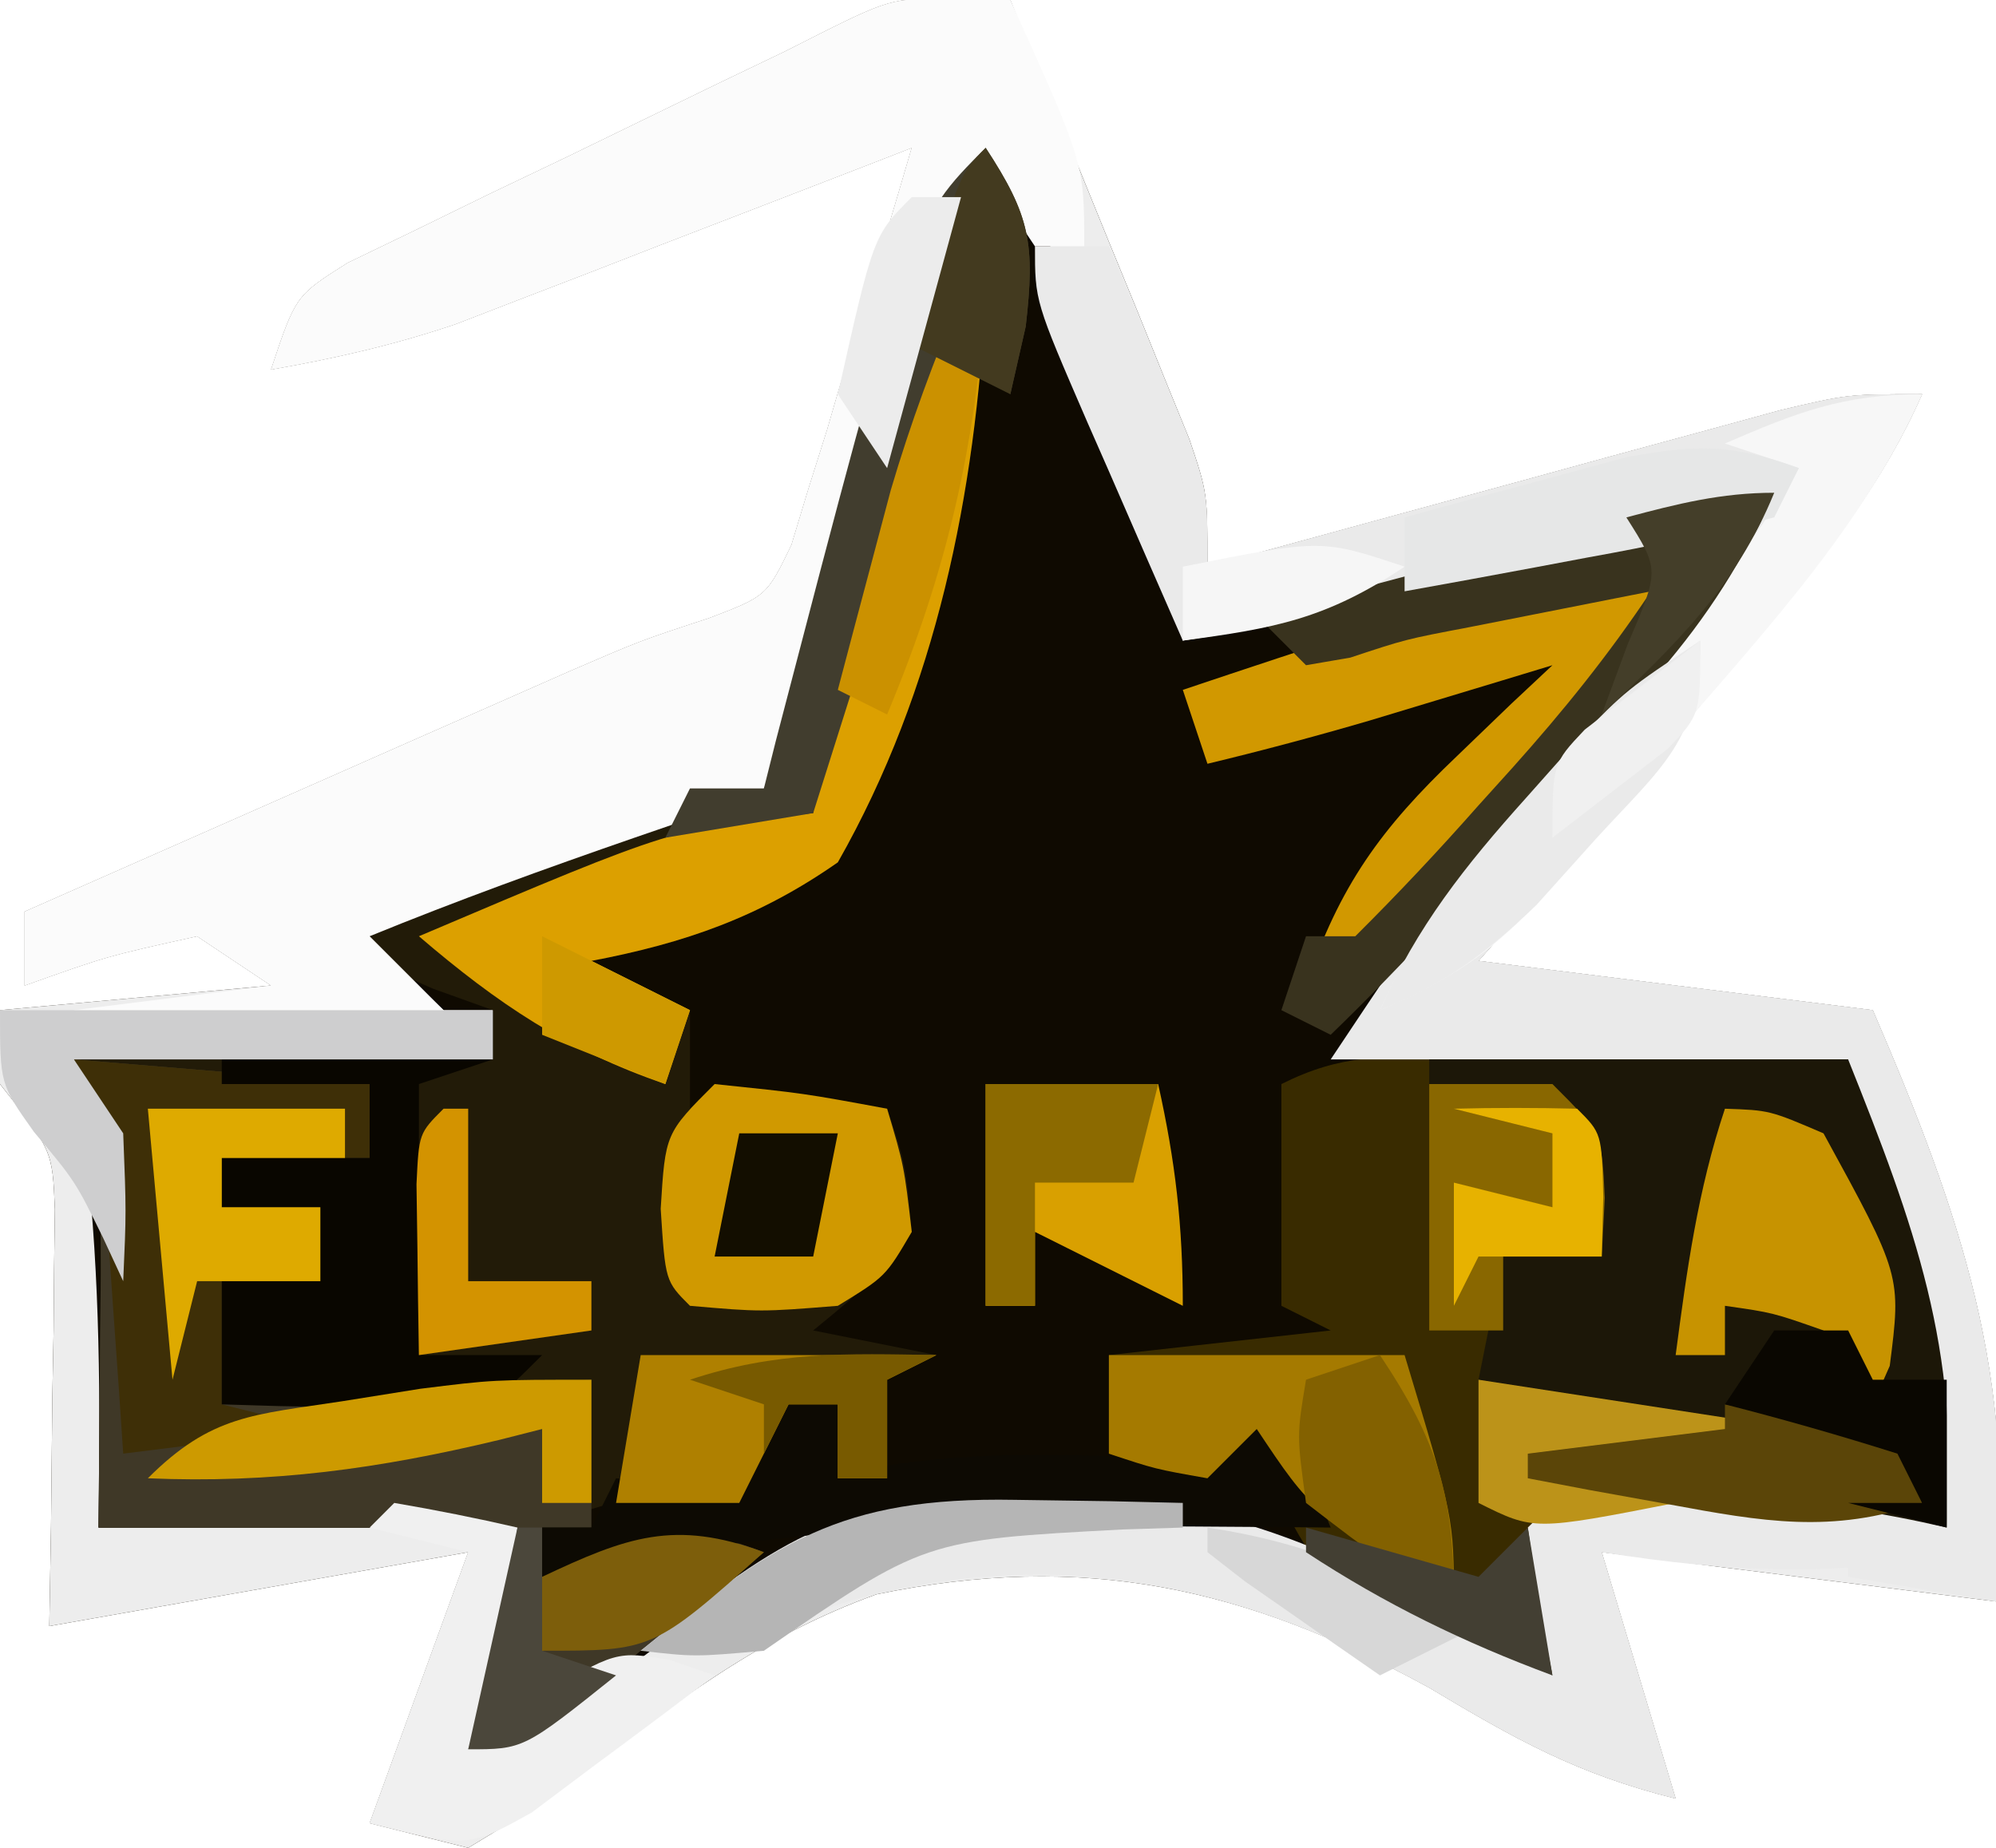 <?xml version="1.0" encoding="UTF-8"?>
<svg version="1.1" xmlns="http://www.w3.org/2000/svg" width="81" height="75">
<path d="M0 0 C1.454 0.031 1.454 0.031 2.938 0.062 C4.279 3.33 5.609 6.602 6.938 9.875 C7.319 10.804 7.701 11.733 8.094 12.689 C8.635 14.028 8.635 14.028 9.188 15.395 C9.523 16.217 9.858 17.039 10.203 17.886 C10.938 20.062 10.938 20.062 10.938 23.062 C11.709 22.85 12.481 22.638 13.277 22.42 C16.767 21.464 20.258 20.513 23.75 19.562 C24.965 19.229 26.18 18.895 27.432 18.551 C28.595 18.235 29.758 17.919 30.957 17.594 C32.567 17.154 32.567 17.154 34.21 16.705 C36.938 16.062 36.938 16.062 39.938 16.062 C38.37 19.612 36.222 22.335 33.75 25.312 C32.953 26.273 32.157 27.233 31.336 28.223 C28.249 31.878 25.112 35.483 21.938 39.062 C27.218 39.722 32.498 40.383 37.938 41.062 C41.551 49.463 43.763 55.914 42.938 65.062 C37.604 64.396 32.271 63.729 26.938 63.062 C27.927 66.362 28.918 69.662 29.938 73.062 C25.927 72.06 23.459 70.668 19.938 68.562 C12.451 64.466 5.904 63.034 -2.496 64.773 C-7.157 66.458 -10.544 69.046 -14.432 72.049 C-16.074 73.262 -16.074 73.262 -19.062 75.062 C-20.383 74.733 -21.703 74.403 -23.062 74.062 C-21.742 70.433 -20.422 66.802 -19.062 63.062 C-24.672 64.052 -30.282 65.043 -36.062 66.062 C-36.028 64.057 -36.028 64.057 -35.992 62.012 C-35.973 60.258 -35.955 58.504 -35.938 56.75 C-35.921 55.869 -35.904 54.988 -35.887 54.08 C-35.88 53.233 -35.874 52.385 -35.867 51.512 C-35.857 50.731 -35.846 49.951 -35.835 49.147 C-35.934 46.756 -35.934 46.756 -38.062 44.062 C-38.062 43.072 -38.062 42.083 -38.062 41.062 C-32.617 40.568 -32.617 40.568 -27.062 40.062 C-28.052 39.403 -29.043 38.742 -30.062 38.062 C-33.719 38.869 -33.719 38.869 -37.062 40.062 C-37.062 39.072 -37.062 38.083 -37.062 37.062 C-33.001 35.269 -28.938 33.478 -24.875 31.688 C-23.725 31.18 -22.574 30.672 -21.389 30.148 C-20.277 29.659 -19.165 29.169 -18.02 28.664 C-16.488 27.989 -16.488 27.989 -14.925 27.299 C-12.062 26.062 -12.062 26.062 -9.303 25.158 C-6.948 24.26 -6.948 24.26 -5.944 22.183 C-5.719 21.439 -5.494 20.696 -5.262 19.93 C-5.007 19.124 -4.753 18.318 -4.49 17.488 C-4.124 16.226 -4.124 16.226 -3.75 14.938 C-3.486 14.088 -3.223 13.239 -2.951 12.363 C-2.304 10.268 -1.675 8.168 -1.062 6.062 C-1.977 6.418 -1.977 6.418 -2.911 6.781 C-5.689 7.858 -8.469 8.929 -11.25 10 C-12.21 10.373 -13.169 10.746 -14.158 11.131 C-15.09 11.489 -16.021 11.846 -16.98 12.215 C-17.834 12.545 -18.688 12.875 -19.567 13.215 C-22.053 14.059 -24.479 14.607 -27.062 15.062 C-26.062 12.062 -26.062 12.062 -23.945 10.728 C-23.035 10.289 -22.125 9.85 -21.188 9.398 C-20.203 8.916 -19.218 8.434 -18.203 7.938 C-17.167 7.442 -16.13 6.947 -15.062 6.438 C-13.02 5.447 -10.978 4.455 -8.938 3.461 C-8.027 3.024 -7.117 2.588 -6.18 2.138 C-2.054 0.042 -2.054 0.042 0 0 Z M-1.062 3.062 C-0.062 5.062 -0.062 5.062 -0.062 5.062 Z M-9.062 28.062 C-8.062 30.062 -8.062 30.062 -8.062 30.062 Z " fill="#0F0A01" transform="translate(38.062,-0.062)"/>
<path d="M0 0 C1.454 0.031 1.454 0.031 2.938 0.062 C4.279 3.33 5.609 6.602 6.938 9.875 C7.319 10.804 7.701 11.733 8.094 12.689 C8.635 14.028 8.635 14.028 9.188 15.395 C9.523 16.217 9.858 17.039 10.203 17.886 C10.938 20.062 10.938 20.062 10.938 23.062 C11.709 22.85 12.481 22.638 13.277 22.42 C16.767 21.464 20.258 20.513 23.75 19.562 C24.965 19.229 26.18 18.895 27.432 18.551 C28.595 18.235 29.758 17.919 30.957 17.594 C32.567 17.154 32.567 17.154 34.21 16.705 C36.938 16.062 36.938 16.062 39.938 16.062 C38.37 19.612 36.222 22.335 33.75 25.312 C32.953 26.273 32.157 27.233 31.336 28.223 C28.249 31.878 25.112 35.483 21.938 39.062 C27.218 39.722 32.498 40.383 37.938 41.062 C41.551 49.463 43.763 55.914 42.938 65.062 C37.604 64.396 32.271 63.729 26.938 63.062 C27.927 66.362 28.918 69.662 29.938 73.062 C25.927 72.06 23.459 70.668 19.938 68.562 C12.451 64.466 5.904 63.034 -2.496 64.773 C-7.157 66.458 -10.544 69.046 -14.432 72.049 C-16.074 73.262 -16.074 73.262 -19.062 75.062 C-20.383 74.733 -21.703 74.403 -23.062 74.062 C-21.742 70.433 -20.422 66.802 -19.062 63.062 C-24.672 64.052 -30.282 65.043 -36.062 66.062 C-36.028 64.057 -36.028 64.057 -35.992 62.012 C-35.973 60.258 -35.955 58.504 -35.938 56.75 C-35.921 55.869 -35.904 54.988 -35.887 54.08 C-35.88 53.233 -35.874 52.385 -35.867 51.512 C-35.857 50.731 -35.846 49.951 -35.835 49.147 C-35.934 46.756 -35.934 46.756 -38.062 44.062 C-38.062 43.072 -38.062 42.083 -38.062 41.062 C-32.617 40.568 -32.617 40.568 -27.062 40.062 C-28.052 39.403 -29.043 38.742 -30.062 38.062 C-33.719 38.869 -33.719 38.869 -37.062 40.062 C-37.062 39.072 -37.062 38.083 -37.062 37.062 C-33.001 35.269 -28.938 33.478 -24.875 31.688 C-23.725 31.18 -22.574 30.672 -21.389 30.148 C-20.277 29.659 -19.165 29.169 -18.02 28.664 C-16.488 27.989 -16.488 27.989 -14.925 27.299 C-12.062 26.062 -12.062 26.062 -9.303 25.158 C-6.948 24.26 -6.948 24.26 -5.944 22.183 C-5.719 21.439 -5.494 20.696 -5.262 19.93 C-5.007 19.124 -4.753 18.318 -4.49 17.488 C-4.124 16.226 -4.124 16.226 -3.75 14.938 C-3.486 14.088 -3.223 13.239 -2.951 12.363 C-2.304 10.268 -1.675 8.168 -1.062 6.062 C-1.977 6.418 -1.977 6.418 -2.911 6.781 C-5.689 7.858 -8.469 8.929 -11.25 10 C-12.21 10.373 -13.169 10.746 -14.158 11.131 C-15.09 11.489 -16.021 11.846 -16.98 12.215 C-17.834 12.545 -18.688 12.875 -19.567 13.215 C-22.053 14.059 -24.479 14.607 -27.062 15.062 C-26.062 12.062 -26.062 12.062 -23.945 10.728 C-23.035 10.289 -22.125 9.85 -21.188 9.398 C-20.203 8.916 -19.218 8.434 -18.203 7.938 C-17.167 7.442 -16.13 6.947 -15.062 6.438 C-13.02 5.447 -10.978 4.455 -8.938 3.461 C-8.027 3.024 -7.117 2.588 -6.18 2.138 C-2.054 0.042 -2.054 0.042 0 0 Z M-1.062 3.062 C-0.062 5.062 -0.062 5.062 -0.062 5.062 Z M1.938 6.062 C-0.689 11.607 -2.871 17.187 -4.812 23 C-5.035 23.663 -5.258 24.325 -5.487 25.008 C-6.668 28.463 -6.668 28.463 -7.062 32.062 C-7.619 32.172 -8.176 32.282 -8.75 32.395 C-14.096 33.505 -18.993 35.035 -24.062 37.062 C-22.773 38.438 -21.436 39.77 -20.062 41.062 C-19.402 41.062 -18.742 41.062 -18.062 41.062 C-18.062 41.722 -18.062 42.383 -18.062 43.062 C-23.672 43.062 -29.282 43.062 -35.062 43.062 C-34.815 44.981 -34.815 44.981 -34.562 46.938 C-33.991 52.003 -33.991 56.968 -34.062 62.062 C-28.782 62.062 -23.503 62.062 -18.062 62.062 C-18.392 65.032 -18.723 68.002 -19.062 71.062 C-15.239 69.732 -12.705 68.031 -9.625 65.438 C-3.439 60.976 2.56 61.075 9.938 62.062 C13.483 63.066 16.559 64.25 19.688 66.188 C22.601 68.229 22.601 68.229 24.938 68.062 C24.938 66.082 24.938 64.103 24.938 62.062 C30.218 62.062 35.498 62.062 40.938 62.062 C40.996 54.583 40.996 54.583 38.938 48.062 C37.947 45.587 37.947 45.587 36.938 43.062 C30.337 42.733 23.738 42.403 16.938 42.062 C22.625 35.438 22.625 35.438 24.385 33.388 C25.392 32.215 26.397 31.039 27.4 29.862 C28.41 28.68 29.425 27.504 30.448 26.333 C33.101 23.592 33.101 23.592 33.938 20.062 C31.062 20.684 28.187 21.309 25.312 21.938 C24.504 22.112 23.696 22.286 22.863 22.465 C18.452 23.433 14.197 24.532 9.938 26.062 C9.767 25.457 9.597 24.851 9.422 24.227 C7.622 18.003 5.441 12.036 2.938 6.062 C2.607 6.062 2.277 6.062 1.938 6.062 Z M-9.062 28.062 C-8.062 30.062 -8.062 30.062 -8.062 30.062 Z " fill="#EDEDED" transform="translate(38.062,-0.062)"/>
<path d="M0 0 C0.33 0 0.66 0 1 0 C0.585 8.033 -0.994 15.949 -5 23 C-8.185 25.226 -11.2 26.277 -15 27 C-13.68 27.66 -12.36 28.32 -11 29 C-11 30.32 -11 31.64 -11 33 C-10.67 32.67 -10.34 32.34 -10 32 C-7.661 32.287 -5.326 32.619 -3 33 C-2.25 35.25 -2.25 35.25 -2 38 C-3.938 40.312 -3.938 40.312 -6 42 C-4.35 42.33 -2.7 42.66 -1 43 C-1.99 43.495 -1.99 43.495 -3 44 C-3 45.32 -3 46.64 -3 48 C-3.66 48 -4.32 48 -5 48 C-5 47.01 -5 46.02 -5 45 C-5.66 45 -6.32 45 -7 45 C-7.66 46.32 -8.32 47.64 -9 49 C-9.763 48.979 -10.526 48.959 -11.312 48.938 C-14.102 48.871 -14.102 48.871 -17 50 C-17 50.66 -17 51.32 -17 52 C-16.258 51.649 -15.515 51.299 -14.75 50.938 C-11.868 49.955 -10.788 49.967 -8 51 C-9.667 52.333 -11.333 53.667 -13 55 C-14.33 56.114 -14.33 56.114 -15.688 57.25 C-18 59 -18 59 -20 59 C-19.67 56.03 -19.34 53.06 -19 50 C-24.28 50 -29.56 50 -35 50 C-34.938 42.188 -34.938 42.188 -34.91 39.739 C-34.898 36.556 -34.987 34.039 -36 31 C-30.39 31 -24.78 31 -19 31 C-19 30.34 -19 29.68 -19 29 C-19.804 28.711 -20.609 28.422 -21.438 28.125 C-24 27 -24 27 -25 25 C-18.638 22.239 -12.908 21.368 -6 21 C-5.888 19.998 -5.776 18.997 -5.66 17.965 C-5.088 13.962 -3.846 10.356 -2.438 6.562 C-1.982 5.326 -1.527 4.09 -1.059 2.816 C-0.535 1.422 -0.535 1.422 0 0 Z " fill="#221B08" transform="translate(39,12)"/>
<path d="M0 0 C0.941 0.003 1.882 0.006 2.852 0.01 C3.836 0.018 4.821 0.027 5.836 0.035 C6.829 0.04 7.821 0.044 8.844 0.049 C11.3 0.061 13.755 0.077 16.211 0.098 C16.894 1.758 17.557 3.426 18.211 5.098 C18.582 6.026 18.953 6.954 19.336 7.91 C20.211 11.098 20.211 11.098 20.211 19.098 C14.931 19.098 9.651 19.098 4.211 19.098 C4.211 21.078 4.211 23.058 4.211 25.098 C-5.022 21.668 -5.022 21.668 -7.102 17.41 C-7.328 16.647 -7.555 15.884 -7.789 15.098 C-8.449 15.758 -9.109 16.418 -9.789 17.098 C-11.914 16.723 -11.914 16.723 -13.789 16.098 C-13.789 14.778 -13.789 13.458 -13.789 12.098 C-9.334 11.603 -9.334 11.603 -4.789 11.098 C-5.449 10.768 -6.109 10.438 -6.789 10.098 C-6.789 7.128 -6.789 4.158 -6.789 1.098 C-4.336 -0.129 -2.738 -0.016 0 0 Z " fill="#392B00" transform="translate(58.789,42.902)"/>
<path d="M0 0 C1.454 0.031 1.454 0.031 2.938 0.062 C5.938 6.688 5.938 6.688 5.938 10.062 C5.277 10.062 4.617 10.062 3.938 10.062 C3.277 9.072 2.618 8.082 1.938 7.062 C1.582 8.092 1.582 8.092 1.219 9.142 C0.147 12.241 -0.926 15.339 -2 18.438 C-2.373 19.518 -2.746 20.598 -3.131 21.711 C-3.489 22.742 -3.846 23.773 -4.215 24.836 C-4.545 25.789 -4.875 26.742 -5.215 27.724 C-6.062 30.062 -6.062 30.062 -7.062 32.062 C-9.391 33.062 -9.391 33.062 -12.312 34.062 C-15.935 35.316 -19.514 36.612 -23.062 38.062 C-21.742 39.383 -20.422 40.703 -19.062 42.062 C-24.343 42.062 -29.622 42.062 -35.062 42.062 C-35.062 41.733 -35.062 41.403 -35.062 41.062 C-32.422 40.733 -29.782 40.403 -27.062 40.062 C-28.052 39.403 -29.043 38.742 -30.062 38.062 C-33.719 38.869 -33.719 38.869 -37.062 40.062 C-37.062 39.072 -37.062 38.083 -37.062 37.062 C-33.001 35.269 -28.938 33.478 -24.875 31.688 C-23.725 31.18 -22.574 30.672 -21.389 30.148 C-20.277 29.659 -19.165 29.169 -18.02 28.664 C-16.488 27.989 -16.488 27.989 -14.925 27.299 C-12.062 26.062 -12.062 26.062 -9.303 25.158 C-6.948 24.26 -6.948 24.26 -5.944 22.183 C-5.719 21.439 -5.494 20.696 -5.262 19.93 C-5.007 19.124 -4.753 18.318 -4.49 17.488 C-4.124 16.226 -4.124 16.226 -3.75 14.938 C-3.486 14.088 -3.223 13.239 -2.951 12.363 C-2.304 10.268 -1.675 8.168 -1.062 6.062 C-1.977 6.418 -1.977 6.418 -2.911 6.781 C-5.689 7.858 -8.469 8.929 -11.25 10 C-12.21 10.373 -13.169 10.746 -14.158 11.131 C-15.09 11.489 -16.021 11.846 -16.98 12.215 C-17.834 12.545 -18.688 12.875 -19.567 13.215 C-22.053 14.059 -24.479 14.607 -27.062 15.062 C-26.062 12.062 -26.062 12.062 -23.945 10.728 C-23.035 10.289 -22.125 9.85 -21.188 9.398 C-20.203 8.916 -19.218 8.434 -18.203 7.938 C-17.167 7.442 -16.13 6.947 -15.062 6.438 C-13.02 5.447 -10.978 4.455 -8.938 3.461 C-8.027 3.024 -7.117 2.588 -6.18 2.138 C-2.054 0.042 -2.054 0.042 0 0 Z M-1.062 3.062 C-0.062 5.062 -0.062 5.062 -0.062 5.062 Z M-9.062 28.062 C-8.062 30.062 -8.062 30.062 -8.062 30.062 Z " fill="#FBFBFB" transform="translate(38.062,-0.062)"/>
<path d="M0 0 C0.99 0 1.98 0 3 0 C3.673 1.601 4.338 3.206 5 4.812 C5.371 5.706 5.742 6.599 6.125 7.52 C7 10 7 10 7 13 C7.772 12.788 8.544 12.576 9.339 12.357 C12.829 11.401 16.321 10.45 19.812 9.5 C21.027 9.166 22.242 8.832 23.494 8.488 C25.239 8.015 25.239 8.015 27.02 7.531 C28.093 7.238 29.167 6.945 30.273 6.643 C33 6 33 6 36 6 C34.433 9.549 32.284 12.272 29.812 15.25 C29.016 16.21 28.219 17.171 27.398 18.16 C24.311 21.816 21.175 25.42 18 29 C23.28 29.66 28.56 30.32 34 31 C37.613 39.4 39.825 45.851 39 55 C36.03 54.505 36.03 54.505 33 54 C33 53.67 33 53.34 33 53 C34.65 53 36.3 53 38 53 C37.096 48.405 36.088 43.993 34.375 39.625 C33 36 33 36 33 33 C26.07 33 19.14 33 12 33 C16.495 26.257 16.495 26.257 19.199 23.203 C19.768 22.555 20.337 21.906 20.924 21.238 C21.506 20.582 22.088 19.926 22.688 19.25 C23.86 17.924 25.031 16.595 26.199 15.266 C26.713 14.686 27.227 14.106 27.757 13.509 C29.091 12.004 29.091 12.004 30 10 C29.189 10.266 28.378 10.531 27.543 10.805 C20.407 13.081 13.405 14.872 6 16 C4.996 13.71 3.996 11.418 3 9.125 C2.714 8.474 2.428 7.823 2.133 7.152 C0 2.227 0 2.227 0 0 Z " fill="#EAEAEA" transform="translate(42,10)"/>
<path d="M0 0 C5.61 0 11.22 0 17 0 C19.685 6.713 21.545 11.78 21 19 C9.478 18.036 9.478 18.036 4 17 C4 16.67 4 16.34 4 16 C6.64 15.67 9.28 15.34 12 15 C8.7 14.34 5.4 13.68 2 13 C2.33 11.35 2.66 9.7 3 8 C4.32 8 5.64 8 7 8 C6.34 6.02 5.68 4.04 5 2 C3.35 1.67 1.7 1.34 0 1 C0 0.67 0 0.34 0 0 Z " fill="#1C1708" transform="translate(58,43)"/>
<path d="M0 0 C3.96 0.33 7.92 0.66 12 1 C12 1.99 12 2.98 12 4 C10.02 4 8.04 4 6 4 C6 4.66 6 5.32 6 6 C7.32 6 8.64 6 10 6 C10 6.99 10 7.98 10 9 C8.68 9 7.36 9 6 9 C6 10.65 6 12.3 6 14 C10.95 13.67 15.9 13.34 21 13 C21 14.98 21 16.96 21 19 C20.34 19 19.68 19 19 19 C19 19.66 19 20.32 19 21 C19.742 20.649 20.485 20.299 21.25 19.938 C24.132 18.955 25.212 18.967 28 20 C26.333 21.333 24.667 22.667 23 24 C21.67 25.114 21.67 25.114 20.312 26.25 C18 28 18 28 16 28 C16.33 25.03 16.66 22.06 17 19 C11.72 19 6.44 19 1 19 C1.062 11.188 1.062 11.188 1.09 8.739 C1.102 5.556 1.013 3.039 0 0 Z " fill="#3F3827" transform="translate(3,43)"/>
<path d="M0 0 C0.33 0 0.66 0 1 0 C1 2.31 1 4.62 1 7 C-4.346 8.002 -8.624 7.849 -14 7 C-13.01 10.3 -12.02 13.6 -11 17 C-15.011 15.997 -17.479 14.606 -21 12.5 C-28.504 8.394 -35.768 6.663 -44.188 8.875 C-46.862 9.731 -46.862 9.731 -48 11 C-49.666 11.041 -51.334 11.043 -53 11 C-47.765 6.755 -45.048 4.721 -38.188 4.75 C-36.985 4.745 -35.782 4.74 -34.543 4.734 C-29.079 5.144 -24.833 6.914 -20.125 9.625 C-18.953 10.294 -18.953 10.294 -17.758 10.977 C-16.888 11.483 -16.888 11.483 -16 12 C-16.186 11.031 -16.371 10.061 -16.562 9.062 C-16.707 8.052 -16.851 7.041 -17 6 C-16 5 -16 5 -13.672 4.867 C-12.708 4.87 -11.743 4.872 -10.75 4.875 C-9.796 4.872 -8.842 4.87 -7.859 4.867 C-5.135 4.994 -2.653 5.39 0 6 C0 4.02 0 2.04 0 0 Z " fill="#EAEAEA" transform="translate(79,56)"/>
<path d="M0 0 C3.96 0.33 7.92 0.66 12 1 C12 1.99 12 2.98 12 4 C10.02 4 8.04 4 6 4 C6 4.66 6 5.32 6 6 C7.32 6 8.64 6 10 6 C10 6.99 10 7.98 10 9 C8.68 9 7.36 9 6 9 C6 10.65 6 12.3 6 14 C7.32 14.33 8.64 14.66 10 15 C7.36 15.33 4.72 15.66 2 16 C1.939 15.096 1.879 14.193 1.816 13.262 C1.733 12.082 1.649 10.903 1.562 9.688 C1.481 8.516 1.4 7.344 1.316 6.137 C1.113 2.974 1.113 2.974 0 0 Z " fill="#3E2F07" transform="translate(3,43)"/>
<path d="M0 0 C0.33 0 0.66 0 1 0 C0.585 8.033 -0.994 15.949 -5 23 C-8.185 25.226 -11.2 26.277 -15 27 C-13.68 27.66 -12.36 28.32 -11 29 C-11.33 29.99 -11.66 30.98 -12 32 C-15.995 30.63 -18.8 28.743 -22 26 C-11.626 21.592 -11.626 21.592 -6 21 C-5.888 19.998 -5.776 18.997 -5.66 17.965 C-5.088 13.962 -3.846 10.356 -2.438 6.562 C-1.982 5.326 -1.527 4.09 -1.059 2.816 C-0.709 1.887 -0.36 0.958 0 0 Z " fill="#DCA000" transform="translate(39,12)"/>
<path d="M0 0 C3.63 0 7.26 0 11 0 C10.01 0.33 9.02 0.66 8 1 C8 4.63 8 8.26 8 12 C9.65 12 11.3 12 13 12 C11 14 11 14 8.398 14.195 C7.401 14.172 6.403 14.149 5.375 14.125 C3.871 14.098 3.871 14.098 2.336 14.07 C1.565 14.047 0.794 14.024 0 14 C0 12.35 0 10.7 0 9 C1.32 9 2.64 9 4 9 C4 8.01 4 7.02 4 6 C2.68 6 1.36 6 0 6 C0 5.34 0 4.68 0 4 C1.98 4 3.96 4 6 4 C6 3.01 6 2.02 6 1 C4.02 1 2.04 1 0 1 C0 0.67 0 0.34 0 0 Z " fill="#090600" transform="translate(9,43)"/>
<path d="M0 0 C-1.745 2.109 -3.495 4.212 -5.25 6.312 C-5.741 6.907 -6.232 7.502 -6.738 8.115 C-9.281 11.15 -11.663 13.799 -15 16 C-13.655 11.958 -11.949 9.613 -8.875 6.688 C-8.151 5.99 -7.426 5.293 -6.68 4.574 C-6.125 4.055 -5.571 3.535 -5 3 C-5.675 3.205 -6.351 3.41 -7.047 3.621 C-8.385 4.025 -8.385 4.025 -9.75 4.438 C-11.073 4.838 -11.073 4.838 -12.422 5.246 C-14.606 5.885 -16.788 6.468 -19 7 C-19.33 6.01 -19.66 5.02 -20 4 C-17.42 3.133 -14.837 2.281 -12.25 1.438 C-11.52 1.191 -10.791 0.944 -10.039 0.689 C-9.33 0.461 -8.621 0.232 -7.891 -0.004 C-6.917 -0.326 -6.917 -0.326 -5.923 -0.655 C-3.666 -1.06 -2.165 -0.693 0 0 Z " fill="#D19800" transform="translate(68,24)"/>
<path d="M0 0 C-2.532 5.735 -7.001 10.247 -11 15 C-11.663 15.801 -12.325 16.601 -13.008 17.426 C-13.603 18.131 -14.199 18.836 -14.812 19.562 C-15.335 20.183 -15.857 20.803 -16.395 21.441 C-18.135 23.132 -19.786 24.035 -22 25 C-20.663 22.084 -19.156 19.831 -17.031 17.434 C-16.46 16.783 -15.889 16.133 -15.301 15.463 C-14.707 14.795 -14.112 14.126 -13.5 13.438 C-12.321 12.104 -11.144 10.77 -9.969 9.434 C-9.447 8.846 -8.926 8.259 -8.389 7.654 C-6.813 5.839 -6.813 5.839 -5 3 C-5.99 2.67 -6.98 2.34 -8 2 C-5.094 0.743 -3.204 0 0 0 Z " fill="#F7F7F7" transform="translate(78,16)"/>
<path d="M0 0 C3.625 0.375 3.625 0.375 7 1 C7.688 3.312 7.688 3.312 8 6 C6.938 7.812 6.938 7.812 5 9 C1.875 9.25 1.875 9.25 -1 9 C-2 8 -2 8 -2.188 5.062 C-2 2 -2 2 0 0 Z " fill="#D09900" transform="translate(29,44)"/>
<path d="M0 0 C-1.286 2.77 -2.684 5.004 -4.68 7.312 C-5.197 7.913 -5.714 8.514 -6.246 9.133 C-6.784 9.749 -7.321 10.365 -7.875 11 C-8.67 11.924 -8.67 11.924 -9.48 12.867 C-12.215 16.03 -14.991 19.092 -18 22 C-18.66 21.67 -19.32 21.34 -20 21 C-19.67 20.01 -19.34 19.02 -19 18 C-18.34 18 -17.68 18 -17 18 C-15.258 16.267 -13.623 14.526 -12 12.688 C-11.549 12.188 -11.098 11.688 -10.633 11.174 C-8.562 8.861 -6.726 6.589 -5 4 C-6.584 4.311 -8.167 4.624 -9.75 4.938 C-10.632 5.112 -11.513 5.286 -12.422 5.465 C-14.958 5.947 -14.958 5.947 -17.203 6.691 C-18.093 6.844 -18.093 6.844 -19 7 C-19.66 6.34 -20.32 5.68 -21 5 C-17.876 4.163 -14.751 3.331 -11.625 2.5 C-10.736 2.262 -9.846 2.023 -8.93 1.777 C-8.079 1.552 -7.228 1.326 -6.352 1.094 C-5.566 0.884 -4.781 0.675 -3.971 0.459 C-2 0 -2 0 0 0 Z " fill="#39331E" transform="translate(72,20)"/>
<path d="M0 0 C0.66 0 1.32 0 2 0 C2 0.99 2 1.98 2 3 C2.619 2.835 3.237 2.67 3.875 2.5 C7.538 1.914 10.997 2.02 14.695 2.16 C17.279 2.172 17.279 2.172 20 0 C20.66 1.65 21.32 3.3 22 5 C21.431 4.995 20.862 4.99 20.275 4.984 C17.663 4.963 15.05 4.95 12.438 4.938 C11.542 4.929 10.647 4.921 9.725 4.912 C2.972 4.887 -3.388 5.597 -10 7 C-10 6.34 -10 5.68 -10 5 C-9.34 5 -8.68 5 -8 5 C-7.67 4.34 -7.34 3.68 -7 3 C-6.216 3.062 -5.433 3.124 -4.625 3.188 C-3.759 3.126 -2.893 3.064 -2 3 C-1.34 2.01 -0.68 1.02 0 0 Z " fill="#0D0A03" transform="translate(32,57)"/>
<path d="M0 0 C3.96 0 7.92 0 12 0 C14 6.625 14 6.625 14 10 C8.25 6.375 8.25 6.375 6 3 C5.34 3.66 4.68 4.32 4 5 C1.875 4.625 1.875 4.625 0 4 C0 2.68 0 1.36 0 0 Z " fill="#A57A00" transform="translate(45,55)"/>
<path d="M0 0 C1.675 0.286 3.344 0.618 5 1 C4.125 7.75 4.125 7.75 3 10 C3.908 9.319 4.815 8.639 5.75 7.938 C9 6 9 6 11.203 6.379 C11.796 6.584 12.389 6.789 13 7 C11.428 8.203 9.842 9.387 8.25 10.562 C7.368 11.224 6.487 11.885 5.578 12.566 C3 14 3 14 -1 13 C0.32 9.37 1.64 5.74 3 2 C1.68 1.67 0.36 1.34 -1 1 C-0.67 0.67 -0.34 0.34 0 0 Z " fill="#F0F0F0" transform="translate(16,61)"/>
<path d="M0 0 C1.804 2.759 2.013 3.89 1.625 7.25 C1.419 8.158 1.212 9.065 1 10 C0.34 9.34 -0.32 8.68 -1 8 C-2.98 14.27 -4.96 20.54 -7 27 C-8.98 27.33 -10.96 27.66 -13 28 C-12.67 27.34 -12.34 26.68 -12 26 C-11.01 26 -10.02 26 -9 26 C-8.841 25.368 -8.683 24.737 -8.52 24.086 C-3.027 3.027 -3.027 3.027 0 0 Z " fill="#413D2E" transform="translate(40,6)"/>
<path d="M0 0 C2.31 0 4.62 0 7 0 C7.701 3.153 8 5.727 8 9 C6 8 4 7 2 6 C2 6.99 2 7.98 2 9 C1.34 9 0.68 9 0 9 C0 6.03 0 3.06 0 0 Z " fill="#D9A000" transform="translate(40,44)"/>
<path d="M0 0 C1.812 0.062 1.812 0.062 4 1 C7.158 6.771 7.158 6.771 6.688 10.438 C6.461 10.953 6.234 11.469 6 12 C5.34 11.01 4.68 10.02 4 9 C1.941 8.276 1.941 8.276 0 8 C0 8.66 0 9.32 0 10 C-0.66 10 -1.32 10 -2 10 C-1.542 6.531 -1.109 3.326 0 0 Z " fill="#C79300" transform="translate(70,45)"/>
<path d="M0 0 C1.65 0 3.3 0 5 0 C7 2 7 2 7.125 4.625 C7.084 5.409 7.043 6.192 7 7 C5.68 7 4.36 7 3 7 C3 7.99 3 8.98 3 10 C2.01 10 1.02 10 0 10 C0 6.7 0 3.4 0 0 Z " fill="#896700" transform="translate(58,44)"/>
<path d="M0 0 C3.96 0 7.92 0 12 0 C11.01 0.495 11.01 0.495 10 1 C10 2.32 10 3.64 10 5 C9.34 5 8.68 5 8 5 C8 4.01 8 3.02 8 2 C7.34 2 6.68 2 6 2 C5.34 3.32 4.68 4.64 4 6 C2.35 6 0.7 6 -1 6 C-0.67 4.02 -0.34 2.04 0 0 Z " fill="#AF8000" transform="translate(26,55)"/>
<path d="M0 0 C2.64 0 5.28 0 8 0 C8 0.66 8 1.32 8 2 C6.35 2 4.7 2 3 2 C3 2.66 3 3.32 3 4 C4.32 4 5.64 4 7 4 C7 4.99 7 5.98 7 7 C5.35 7 3.7 7 2 7 C1.67 8.32 1.34 9.64 1 11 C0.67 7.37 0.34 3.74 0 0 Z " fill="#DEAA00" transform="translate(6,45)"/>
<path d="M0 0 C6.6 0 13.2 0 20 0 C20 0.66 20 1.32 20 2 C14.39 2 8.78 2 3 2 C3.99 3.485 3.99 3.485 5 5 C5.125 8.188 5.125 8.188 5 11 C4.732 10.422 4.464 9.845 4.188 9.25 C3.058 6.946 3.058 6.946 1.375 4.938 C0 3 0 3 0 0 Z " fill="#CECECF" transform="translate(0,41)"/>
<path d="M0 0 C0 1.65 0 3.3 0 5 C-0.66 5 -1.32 5 -2 5 C-2 4.01 -2 3.02 -2 2 C-2.568 2.144 -3.137 2.289 -3.723 2.438 C-8.623 3.615 -12.965 4.214 -18 4 C-15.419 1.419 -13.702 1.426 -10.125 0.875 C-9.076 0.707 -8.026 0.54 -6.945 0.367 C-4 0 -4 0 0 0 Z " fill="#CD9A00" transform="translate(24,56)"/>
<path d="M0 0 C0 4.068 -1.542 5.097 -4.25 8.062 C-5.039 8.94 -5.828 9.818 -6.641 10.723 C-8.74 12.749 -10.326 13.915 -13 15 C-11.504 11.605 -9.535 9.129 -7.062 6.375 C-6.373 5.599 -5.683 4.823 -4.973 4.023 C-3 2 -3 2 0 0 Z " fill="#EAEAEA" transform="translate(69,26)"/>
<path d="M0 0 C-0.33 0.66 -0.66 1.32 -1 2 C-3.532 2.638 -5.998 3.167 -8.562 3.625 C-9.273 3.759 -9.984 3.893 -10.717 4.031 C-12.476 4.362 -14.238 4.682 -16 5 C-16 4.01 -16 3.02 -16 2 C-14.087 1.467 -12.169 0.949 -10.25 0.438 C-9.183 0.147 -8.115 -0.143 -7.016 -0.441 C-4.157 -0.971 -2.684 -0.984 0 0 Z " fill="#E6E7E7" transform="translate(73,19)"/>
<path d="M0 0 C4.29 0.66 8.58 1.32 13 2 C13 2.33 13 2.66 13 3 C11.35 3.33 9.7 3.66 8 4 C8 4.33 8 4.66 8 5 C2.25 6.125 2.25 6.125 0 5 C0 3.35 0 1.7 0 0 Z " fill="#BC9319" transform="translate(60,56)"/>
<path d="M0 0 C2.31 0.33 4.62 0.66 7 1 C7.33 1.99 7.66 2.98 8 4 C4.346 5.268 1.509 4.757 -2.25 4.062 C-3.328 3.868 -4.405 3.673 -5.516 3.473 C-6.335 3.317 -7.155 3.161 -8 3 C-8 2.67 -8 2.34 -8 2 C-5.36 1.67 -2.72 1.34 0 1 C0 0.67 0 0.34 0 0 Z " fill="#5B4508" transform="translate(70,57)"/>
<path d="M0 0 C1.272 0.018 2.545 0.036 3.855 0.055 C5.319 0.089 5.319 0.089 6.812 0.125 C6.812 0.455 6.812 0.785 6.812 1.125 C5.6 1.164 5.6 1.164 4.363 1.203 C-3.682 1.629 -3.682 1.629 -10.188 6.125 C-13 6.375 -13 6.375 -15.188 6.125 C-9.76 1.725 -7.112 -0.13 0 0 Z " fill="#B5B5B5" transform="translate(41.188,60.875)"/>
<path d="M0 0 C0.33 0 0.66 0 1 0 C0.584 6.195 -0.603 11.267 -3 17 C-3.66 16.67 -4.32 16.34 -5 16 C-4.545 14.27 -4.086 12.541 -3.625 10.812 C-3.37 9.85 -3.115 8.887 -2.852 7.895 C-2.052 5.178 -1.097 2.609 0 0 Z " fill="#CB9100" transform="translate(39,12)"/>
<path d="M0 0 C2.389 3.584 3 5.732 3 10 C0 8.312 0 8.312 -3 6 C-3.375 3.25 -3.375 3.25 -3 1 C-2.01 0.67 -1.02 0.34 0 0 Z " fill="#836100" transform="translate(56,55)"/>
<path d="M0 0 C0.33 0 0.66 0 1 0 C1 2.31 1 4.62 1 7 C2.65 7 4.3 7 6 7 C6 7.66 6 8.32 6 9 C3.69 9.33 1.38 9.66 -1 10 C-1.027 8.521 -1.046 7.042 -1.062 5.562 C-1.074 4.739 -1.086 3.915 -1.098 3.066 C-1 1 -1 1 0 0 Z " fill="#D39300" transform="translate(18,45)"/>
<path d="M0 0 C0.99 0 1.98 0 3 0 C3.33 0.66 3.66 1.32 4 2 C4.99 2 5.98 2 7 2 C7 3.98 7 5.96 7 8 C5.68 7.67 4.36 7.34 3 7 C3.99 7 4.98 7 6 7 C5.67 6.34 5.34 5.68 5 5 C2.686 4.269 0.352 3.599 -2 3 C-1.34 2.01 -0.68 1.02 0 0 Z " fill="#0A0701" transform="translate(72,54)"/>
<path d="M0 0 C2.31 0 4.62 0 7 0 C6.67 1.32 6.34 2.64 6 4 C4.68 4 3.36 4 2 4 C2 5.65 2 7.3 2 9 C1.34 9 0.68 9 0 9 C0 6.03 0 3.06 0 0 Z " fill="#8C6A00" transform="translate(40,44)"/>
<path d="M0 0 C1.666 -0.043 3.334 -0.041 5 0 C6 1 6 1 6.062 3.562 C6.042 4.367 6.021 5.171 6 6 C4.35 6 2.7 6 1 6 C0.67 6.66 0.34 7.32 0 8 C0 6.35 0 4.7 0 3 C1.32 3.33 2.64 3.66 4 4 C4 3.01 4 2.02 4 1 C2.68 0.67 1.36 0.34 0 0 Z " fill="#E7B200" transform="translate(59,45)"/>
<path d="M0 0 C-4.5 4 -4.5 4 -9 4 C-9 3.01 -9 2.02 -9 1 C-5.574 -0.618 -3.619 -1.341 0 0 Z " fill="#7D5E0B" transform="translate(31,63)"/>
<path d="M0 0 C4.128 0.607 7.332 2.038 11 4 C9.02 4.99 9.02 4.99 7 6 C5.831 5.192 4.664 4.378 3.5 3.562 C2.85 3.11 2.201 2.658 1.531 2.191 C1.026 1.798 0.521 1.405 0 1 C0 0.67 0 0.34 0 0 Z " fill="#D7D7D7" transform="translate(49,62)"/>
<path d="M0 0 C-0.99 0.495 -0.99 0.495 -2 1 C-2 2.32 -2 3.64 -2 5 C-2.66 5 -3.32 5 -4 5 C-4 4.01 -4 3.02 -4 2 C-4.66 2 -5.32 2 -6 2 C-6.33 2.66 -6.66 3.32 -7 4 C-7 3.34 -7 2.68 -7 2 C-7.99 1.67 -8.98 1.34 -10 1 C-6.527 -0.158 -3.639 -0.069 0 0 Z " fill="#785A00" transform="translate(38,55)"/>
<path d="M0 0 C1.32 0 2.64 0 4 0 C3.67 1.65 3.34 3.3 3 5 C1.68 5 0.36 5 -1 5 C-0.67 3.35 -0.34 1.7 0 0 Z " fill="#130E00" transform="translate(30,46)"/>
<path d="M0 0 C1.804 2.759 2.013 3.89 1.625 7.25 C1.419 8.158 1.212 9.065 1 10 C-0.32 9.34 -1.64 8.68 -3 8 C-1.125 1.125 -1.125 1.125 0 0 Z " fill="#433A1F" transform="translate(40,6)"/>
<path d="M0 0 C-1.555 3.817 -4.036 6.192 -7 9 C-6.649 8.051 -6.299 7.103 -5.938 6.125 C-4.65 3.129 -4.65 3.129 -6 1 C-3.924 0.447 -2.156 0 0 0 Z " fill="#443E29" transform="translate(72,20)"/>
<path d="M0 0 C0.66 0 1.32 0 2 0 C0.515 5.445 0.515 5.445 -1 11 C-1.66 10.01 -2.32 9.02 -3 8 C-1.556 1.556 -1.556 1.556 0 0 Z " fill="#ECECEC" transform="translate(37,8)"/>
<path d="M0 0 C2.31 0.66 4.62 1.32 7 2 C7.66 1.34 8.32 0.68 9 0 C9.33 1.98 9.66 3.96 10 6 C6.41 4.667 3.204 3.106 0 1 C0 0.67 0 0.34 0 0 Z " fill="#433F33" transform="translate(53,62)"/>
<path d="M0 0 C0.33 0 0.66 0 1 0 C1 1.65 1 3.3 1 5 C1.99 5.33 2.98 5.66 4 6 C0.25 9 0.25 9 -2 9 C-1.34 6.03 -0.68 3.06 0 0 Z " fill="#4B473B" transform="translate(21,62)"/>
<path d="M0 0 C-3.188 2.125 -5.265 2.502 -9 3 C-9 2.01 -9 1.02 -9 0 C-3.375 -1.125 -3.375 -1.125 0 0 Z " fill="#F6F6F6" transform="translate(57,23)"/>
<path d="M0 0 C0 3 0 3 -1.312 4.387 C-2.875 5.591 -4.438 6.796 -6 8 C-6 5 -6 5 -4.688 3.613 C-3.125 2.409 -1.562 1.204 0 0 Z " fill="#F0F0F0" transform="translate(69,26)"/>
<path d="M0 0 C1.98 0.99 3.96 1.98 6 3 C5.67 3.99 5.34 4.98 5 6 C2.525 5.01 2.525 5.01 0 4 C0 2.68 0 1.36 0 0 Z " fill="#CE9900" transform="translate(22,38)"/>
</svg>
